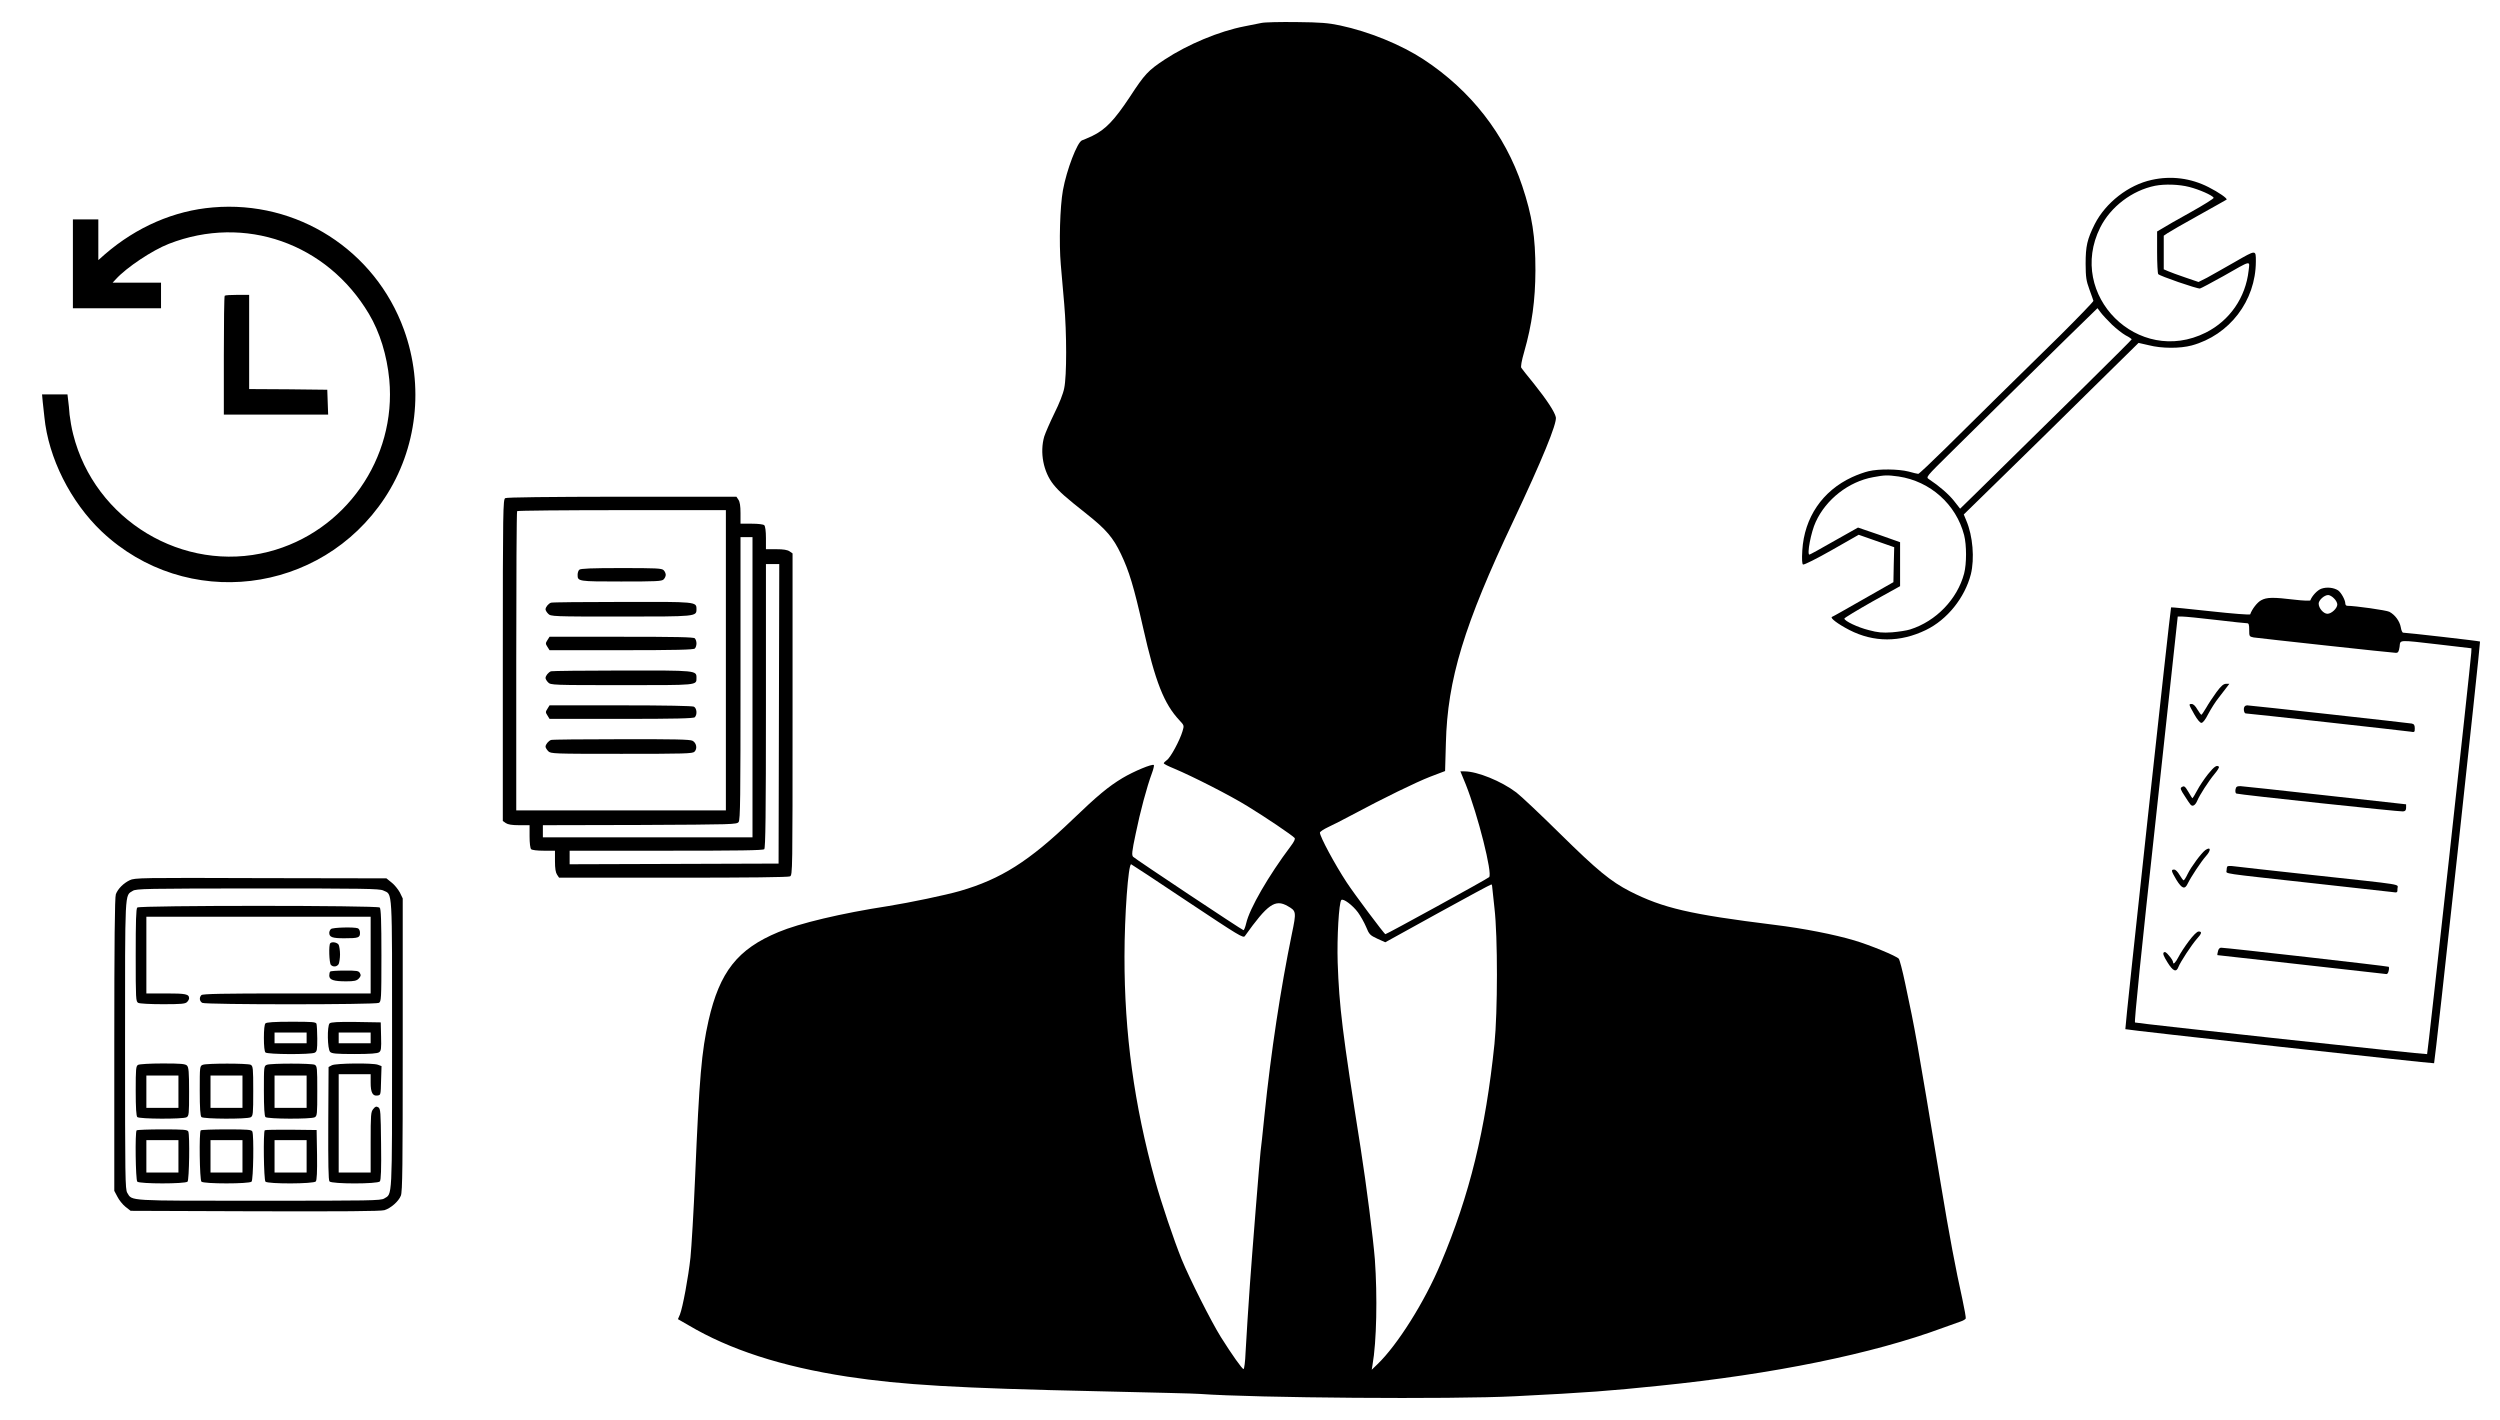 <?xml version="1.0" encoding="UTF-8"?>
<svg xmlns="http://www.w3.org/2000/svg" xmlns:xlink="http://www.w3.org/1999/xlink" width="88px" height="50px" viewBox="0 0 87 50" version="1.1">
<g id="surface1">
<path style=" stroke:none;fill-rule:nonzero;fill:rgb(0%,0%,0%);fill-opacity:1;" d="M 43.895 0.809 C 43.777 0.832 43.516 0.887 43.309 0.926 C 42.418 1.098 41.316 1.559 40.5 2.094 C 39.91 2.484 39.797 2.605 39.266 3.418 C 38.719 4.242 38.41 4.562 37.949 4.785 C 37.793 4.855 37.629 4.93 37.586 4.941 C 37.422 5 37.047 5.969 36.914 6.703 C 36.812 7.273 36.773 8.559 36.84 9.316 C 36.867 9.652 36.926 10.277 36.961 10.707 C 37.051 11.738 37.051 13.234 36.961 13.66 C 36.926 13.855 36.781 14.215 36.613 14.551 C 36.461 14.863 36.301 15.23 36.258 15.363 C 36.094 15.926 36.227 16.613 36.582 17.055 C 36.797 17.32 37.004 17.5 37.758 18.098 C 38.438 18.637 38.684 18.926 38.957 19.5 C 39.246 20.105 39.41 20.648 39.734 22.082 C 40.168 24.008 40.473 24.777 41.02 25.359 C 41.184 25.535 41.184 25.539 41.125 25.738 C 41.031 26.059 40.699 26.676 40.57 26.758 C 40.516 26.797 40.465 26.848 40.465 26.867 C 40.465 26.891 40.629 26.973 40.832 27.055 C 41.488 27.332 42.781 27.988 43.414 28.379 C 44.059 28.773 44.988 29.402 45.07 29.496 C 45.098 29.531 45.055 29.625 44.934 29.785 C 44.156 30.82 43.484 31.98 43.367 32.496 C 43.336 32.629 43.293 32.742 43.27 32.742 C 43.227 32.742 39.48 30.25 39.387 30.16 C 39.332 30.102 39.34 29.988 39.477 29.344 C 39.633 28.578 39.871 27.691 40.047 27.219 C 40.102 27.074 40.129 26.941 40.117 26.93 C 40.066 26.875 39.406 27.152 39.012 27.387 C 38.512 27.688 38.129 28.008 37.258 28.844 C 35.723 30.32 34.73 30.945 33.289 31.363 C 32.785 31.508 31.531 31.77 30.781 31.891 C 29.105 32.148 27.625 32.504 26.902 32.809 C 25.461 33.406 24.832 34.211 24.441 35.922 C 24.195 37.02 24.117 37.902 23.969 41.414 C 23.918 42.629 23.84 43.906 23.805 44.258 C 23.73 44.965 23.531 46.023 23.434 46.27 L 23.363 46.434 L 23.73 46.645 C 25.184 47.508 27.012 48.102 29.324 48.457 C 31.262 48.75 33.164 48.863 38.184 48.973 C 39.992 49.016 41.594 49.051 41.734 49.066 C 43.66 49.207 50.621 49.262 52.824 49.148 C 55.453 49.016 56.125 48.961 57.922 48.777 C 61.918 48.371 65.418 47.656 67.895 46.738 C 68.148 46.645 68.426 46.547 68.516 46.516 C 68.602 46.488 68.68 46.441 68.695 46.41 C 68.703 46.379 68.648 46.066 68.574 45.723 C 68.344 44.691 68.117 43.5 67.812 41.652 C 66.945 36.434 66.93 36.34 66.562 34.613 C 66.469 34.168 66.367 33.781 66.336 33.746 C 66.246 33.648 65.344 33.273 64.77 33.102 C 64.074 32.895 62.988 32.68 61.965 32.555 C 58.977 32.184 58.039 31.965 56.875 31.375 C 56.199 31.027 55.719 30.633 54.422 29.355 C 53.734 28.676 53.039 28.02 52.875 27.895 C 52.348 27.496 51.5 27.152 51.051 27.152 L 50.906 27.152 L 51.094 27.609 C 51.527 28.699 52.043 30.758 51.918 30.875 C 51.852 30.941 48.312 32.883 48.266 32.883 C 48.227 32.883 47.16 31.453 46.902 31.059 C 46.484 30.422 45.961 29.449 45.961 29.309 C 45.961 29.277 46.094 29.188 46.254 29.113 C 46.414 29.039 46.781 28.852 47.066 28.699 C 48.211 28.086 49.352 27.531 49.844 27.34 L 50.367 27.141 L 50.395 26.164 C 50.449 23.914 51.039 21.992 52.77 18.336 C 53.777 16.199 54.309 14.906 54.266 14.688 C 54.227 14.5 53.953 14.082 53.492 13.504 C 53.27 13.23 53.07 12.984 53.051 12.949 C 53.023 12.918 53.059 12.703 53.152 12.383 C 53.426 11.426 53.543 10.566 53.547 9.523 C 53.547 8.324 53.434 7.598 53.082 6.543 C 52.477 4.73 51.273 3.184 49.613 2.094 C 48.82 1.574 47.695 1.113 46.668 0.895 C 46.258 0.809 45.992 0.785 45.141 0.777 C 44.57 0.77 44.012 0.781 43.895 0.809 Z M 41.297 31.73 C 43.125 32.945 43.262 33.031 43.32 32.949 C 44.117 31.832 44.383 31.637 44.828 31.895 C 45.129 32.066 45.137 32.09 44.973 32.875 C 44.578 34.801 44.238 37.027 44.012 39.234 C 43.945 39.875 43.887 40.457 43.871 40.539 C 43.848 40.707 43.562 44.266 43.496 45.227 C 43.445 45.922 43.375 47.051 43.344 47.605 C 43.332 47.93 43.297 48.191 43.273 48.191 C 43.223 48.191 42.867 47.688 42.473 47.062 C 42.133 46.516 41.379 45.023 41.094 44.328 C 40.816 43.637 40.379 42.344 40.16 41.555 C 39.422 38.887 39.078 36.371 39.082 33.668 C 39.082 32.227 39.215 30.422 39.316 30.422 C 39.328 30.422 40.219 31.008 41.297 31.73 Z M 52.023 31.199 C 52.023 31.23 52.062 31.578 52.105 31.965 C 52.223 32.969 52.219 35.625 52.105 36.746 C 51.793 39.766 51.234 42.062 50.211 44.48 C 49.648 45.824 48.688 47.348 47.984 48.023 L 47.785 48.215 L 47.812 48.047 C 47.957 47.234 47.988 45.633 47.895 44.328 C 47.832 43.555 47.602 41.746 47.395 40.418 C 46.746 36.305 46.641 35.445 46.586 33.879 C 46.559 33.004 46.629 31.77 46.715 31.68 C 46.781 31.613 47.117 31.867 47.301 32.117 C 47.391 32.242 47.52 32.469 47.586 32.625 C 47.695 32.895 47.727 32.922 47.984 33.043 L 48.262 33.168 L 50.109 32.148 C 51.121 31.59 51.969 31.133 51.992 31.133 C 52.012 31.133 52.023 31.16 52.023 31.199 Z M 52.023 31.199 "/>
<path style=" stroke:none;fill-rule:nonzero;fill:rgb(0%,0%,0%);fill-opacity:1;" d="M 75.242 6.332 C 74.422 6.508 73.617 7.137 73.234 7.891 C 72.969 8.426 72.914 8.656 72.914 9.289 C 72.918 9.762 72.934 9.879 73.047 10.188 C 73.117 10.383 73.184 10.566 73.188 10.59 C 73.191 10.617 72.656 11.172 72 11.824 C 71.34 12.473 70.379 13.418 69.859 13.926 C 69.344 14.438 68.504 15.266 67.996 15.766 C 67.488 16.266 67.051 16.68 67.023 16.68 C 67 16.68 66.844 16.645 66.68 16.598 C 66.32 16.508 65.637 16.5 65.277 16.586 C 65.137 16.617 64.875 16.711 64.691 16.797 C 63.648 17.281 63.012 18.215 62.941 19.375 C 62.922 19.699 62.934 19.848 62.965 19.871 C 63 19.891 63.449 19.664 63.973 19.367 L 64.926 18.824 L 66.176 19.262 L 66.16 19.879 L 66.148 20.492 L 65.09 21.094 C 64.508 21.426 64.016 21.707 63.984 21.715 C 63.91 21.754 64.199 21.969 64.598 22.176 C 65.457 22.617 66.383 22.617 67.293 22.176 C 68.043 21.812 68.66 21.043 68.875 20.211 C 69.008 19.664 68.945 18.867 68.715 18.328 L 68.625 18.109 L 70.039 16.727 C 70.82 15.965 72.207 14.605 73.117 13.703 L 74.777 12.07 L 75.137 12.152 C 75.594 12.27 76.238 12.27 76.648 12.16 C 77.977 11.797 78.902 10.59 78.906 9.207 C 78.906 8.785 78.926 8.785 78.164 9.223 C 77.785 9.438 77.344 9.691 77.184 9.777 L 76.887 9.926 L 76.43 9.77 C 76.176 9.684 75.898 9.582 75.82 9.547 L 75.664 9.48 L 75.664 8.297 L 75.797 8.207 C 75.867 8.16 76.355 7.875 76.887 7.582 C 77.418 7.289 77.859 7.035 77.875 7.027 C 77.914 6.988 77.602 6.77 77.238 6.586 C 76.617 6.27 75.922 6.18 75.242 6.332 Z M 76.566 6.582 C 76.914 6.672 77.371 6.871 77.422 6.961 C 77.438 6.984 77.074 7.211 76.613 7.469 C 76.156 7.723 75.703 7.98 75.609 8.043 L 75.43 8.148 L 75.43 8.875 C 75.43 9.27 75.449 9.617 75.469 9.648 C 75.508 9.711 76.836 10.168 76.938 10.156 C 76.977 10.148 77.348 9.949 77.762 9.719 C 78.77 9.145 78.691 9.164 78.652 9.52 C 78.547 10.477 77.984 11.285 77.145 11.707 C 74.766 12.902 72.242 10.391 73.426 8.012 C 73.793 7.277 74.551 6.703 75.359 6.539 C 75.703 6.473 76.203 6.488 76.566 6.582 Z M 73.84 11.426 C 73.992 11.57 74.211 11.742 74.324 11.805 C 74.441 11.863 74.535 11.93 74.535 11.945 C 74.535 11.973 72.074 14.398 68.969 17.445 L 68.496 17.906 L 68.285 17.637 C 68.098 17.398 67.754 17.102 67.398 16.867 C 67.289 16.793 67.289 16.793 68.148 15.945 C 68.625 15.477 69.48 14.633 70.047 14.07 C 70.617 13.508 71.59 12.551 72.207 11.945 L 73.332 10.848 L 73.449 11.004 C 73.512 11.09 73.691 11.277 73.84 11.426 Z M 66.332 16.773 C 67.445 16.941 68.355 17.75 68.637 18.836 C 68.727 19.188 68.727 19.844 68.637 20.188 C 68.398 21.09 67.652 21.867 66.738 22.156 C 66.621 22.195 66.332 22.238 66.102 22.258 C 65.758 22.281 65.602 22.266 65.281 22.18 C 64.898 22.086 64.422 21.859 64.422 21.773 C 64.422 21.75 64.863 21.484 65.398 21.18 L 66.383 20.633 L 66.383 19.086 L 65.645 18.824 L 64.902 18.57 L 64.062 19.043 C 63.602 19.309 63.207 19.523 63.191 19.523 C 63.098 19.523 63.246 18.727 63.414 18.371 C 63.777 17.574 64.574 16.953 65.434 16.797 C 65.855 16.719 65.93 16.719 66.332 16.773 Z M 66.332 16.773 "/>
<path style=" stroke:none;fill-rule:nonzero;fill:rgb(0%,0%,0%);fill-opacity:1;" d="M 6.996 7.301 C 5.629 7.414 4.309 7.988 3.199 8.945 L 2.961 9.156 L 2.961 7.723 L 2.066 7.723 L 2.066 10.852 L 5.168 10.852 L 5.168 9.949 L 3.465 9.949 L 3.578 9.828 C 3.953 9.414 4.863 8.809 5.445 8.582 C 8.113 7.543 11.008 8.559 12.488 11.051 C 12.871 11.695 13.121 12.508 13.203 13.363 C 13.461 16.141 11.645 18.73 8.953 19.422 C 5.953 20.191 2.832 18.312 2.074 15.281 C 2.02 15.074 1.969 14.766 1.949 14.594 C 1.938 14.422 1.914 14.195 1.898 14.082 L 1.875 13.883 L 0.98 13.883 L 1.004 14.145 C 1.02 14.285 1.047 14.527 1.062 14.676 C 1.203 16.117 1.984 17.668 3.082 18.711 C 6.047 21.508 10.789 20.938 13.043 17.527 C 14.184 15.797 14.438 13.59 13.719 11.605 C 12.703 8.801 9.957 7.047 6.996 7.301 Z M 6.996 7.301 "/>
<path style=" stroke:none;fill-rule:nonzero;fill:rgb(0%,0%,0%);fill-opacity:1;" d="M 7.41 10.41 C 7.391 10.426 7.379 11.379 7.379 12.52 L 7.379 14.594 L 11.051 14.594 L 11.035 14.152 L 11.02 13.719 L 9.648 13.703 L 8.27 13.695 L 8.27 10.379 L 7.859 10.379 C 7.629 10.379 7.426 10.391 7.41 10.41 Z M 7.41 10.41 "/>
<path style=" stroke:none;fill-rule:nonzero;fill:rgb(0%,0%,0%);fill-opacity:1;" d="M 17.285 17.535 C 17.207 17.578 17.199 17.902 17.199 23.242 L 17.199 28.898 L 17.305 28.973 C 17.379 29.023 17.52 29.047 17.773 29.047 L 18.141 29.047 L 18.141 29.441 C 18.141 29.68 18.164 29.855 18.195 29.891 C 18.23 29.922 18.402 29.945 18.645 29.945 L 19.035 29.945 L 19.035 30.316 C 19.035 30.574 19.059 30.715 19.109 30.789 L 19.18 30.895 L 23.199 30.895 C 25.883 30.895 27.25 30.879 27.309 30.848 C 27.398 30.801 27.398 30.688 27.398 25.137 L 27.398 19.48 L 27.297 19.41 C 27.219 19.355 27.078 19.332 26.824 19.332 L 26.461 19.332 L 26.461 18.941 C 26.461 18.699 26.438 18.523 26.402 18.488 C 26.371 18.457 26.195 18.434 25.957 18.434 L 25.566 18.434 L 25.566 18.062 C 25.566 17.809 25.543 17.664 25.492 17.59 L 25.422 17.484 L 21.395 17.484 C 18.746 17.488 17.336 17.504 17.285 17.535 Z M 25.051 23.242 L 25.051 28.527 L 17.672 28.527 L 17.672 23.273 C 17.672 20.383 17.684 18.008 17.703 17.992 C 17.719 17.973 19.383 17.957 21.395 17.957 L 25.051 17.957 Z M 25.988 24.191 L 25.988 29.473 L 18.609 29.473 L 18.609 29.047 L 22.023 29.039 C 25.336 29.023 25.434 29.02 25.5 28.934 C 25.559 28.852 25.566 28.086 25.566 23.871 L 25.566 18.906 L 25.988 18.906 Z M 26.918 25.125 L 26.906 30.398 L 23.23 30.41 L 19.551 30.422 L 19.551 29.945 L 22.949 29.945 C 25.527 29.945 26.359 29.934 26.402 29.891 C 26.445 29.848 26.461 28.664 26.461 24.844 L 26.461 19.855 L 26.93 19.855 Z M 26.918 25.125 "/>
<path style=" stroke:none;fill-rule:nonzero;fill:rgb(0%,0%,0%);fill-opacity:1;" d="M 19.891 20.055 C 19.855 20.086 19.832 20.168 19.832 20.234 C 19.832 20.465 19.848 20.469 21.363 20.469 C 22.598 20.469 22.797 20.461 22.859 20.395 C 22.902 20.355 22.934 20.281 22.934 20.234 C 22.934 20.188 22.902 20.109 22.859 20.07 C 22.797 20.004 22.598 19.996 21.363 19.996 C 20.324 19.996 19.93 20.012 19.891 20.055 Z M 19.891 20.055 "/>
<path style=" stroke:none;fill-rule:nonzero;fill:rgb(0%,0%,0%);fill-opacity:1;" d="M 18.895 21.215 C 18.805 21.246 18.703 21.371 18.703 21.449 C 18.703 21.484 18.746 21.555 18.797 21.605 C 18.887 21.699 18.953 21.703 21.352 21.703 C 24.02 21.703 24.016 21.703 24.016 21.441 C 24.016 21.18 24.02 21.18 21.383 21.188 C 20.055 21.188 18.93 21.199 18.895 21.215 Z M 18.895 21.215 "/>
<path style=" stroke:none;fill-rule:nonzero;fill:rgb(0%,0%,0%);fill-opacity:1;" d="M 18.77 22.531 C 18.699 22.641 18.699 22.66 18.77 22.77 L 18.844 22.887 L 21.375 22.887 C 23.277 22.887 23.918 22.871 23.957 22.828 C 23.992 22.797 24.016 22.715 24.016 22.648 C 24.016 22.582 23.992 22.504 23.957 22.469 C 23.918 22.426 23.277 22.414 21.375 22.414 L 18.844 22.414 Z M 18.77 22.531 "/>
<path style=" stroke:none;fill-rule:nonzero;fill:rgb(0%,0%,0%);fill-opacity:1;" d="M 18.895 23.629 C 18.805 23.664 18.703 23.785 18.703 23.867 C 18.703 23.902 18.746 23.973 18.797 24.023 C 18.887 24.113 18.953 24.117 21.379 24.117 C 24.086 24.117 24.016 24.129 24.016 23.859 C 24.016 23.598 24.02 23.598 21.383 23.602 C 20.055 23.602 18.93 23.617 18.895 23.629 Z M 18.895 23.629 "/>
<path style=" stroke:none;fill-rule:nonzero;fill:rgb(0%,0%,0%);fill-opacity:1;" d="M 18.77 24.949 C 18.699 25.059 18.699 25.074 18.77 25.184 L 18.844 25.305 L 21.375 25.305 C 23.277 25.305 23.918 25.289 23.957 25.246 C 24.047 25.156 24.031 24.934 23.926 24.875 C 23.863 24.848 22.969 24.828 21.34 24.828 L 18.844 24.828 Z M 18.77 24.949 "/>
<path style=" stroke:none;fill-rule:nonzero;fill:rgb(0%,0%,0%);fill-opacity:1;" d="M 18.895 26.047 C 18.805 26.082 18.703 26.203 18.703 26.285 C 18.703 26.316 18.746 26.387 18.797 26.441 C 18.887 26.531 18.953 26.535 21.379 26.535 C 23.617 26.535 23.875 26.527 23.945 26.461 C 24.055 26.352 24.016 26.148 23.875 26.074 C 23.785 26.027 23.199 26.016 21.359 26.02 C 20.043 26.02 18.93 26.031 18.895 26.047 Z M 18.895 26.047 "/>
<path style=" stroke:none;fill-rule:nonzero;fill:rgb(0%,0%,0%);fill-opacity:1;" d="M 81.211 20.723 C 81.074 20.77 80.883 20.973 80.824 21.133 C 80.816 21.152 80.566 21.145 80.27 21.109 C 79.527 21.02 79.289 21.02 79.094 21.129 C 78.957 21.199 78.77 21.441 78.707 21.625 C 78.695 21.648 78.09 21.602 77.312 21.516 C 76.559 21.434 75.934 21.371 75.922 21.379 C 75.898 21.402 74.289 36.207 74.312 36.227 C 74.336 36.254 85.164 37.449 85.18 37.426 C 85.211 37.395 86.82 22.602 86.797 22.582 C 86.777 22.562 84.207 22.27 84.09 22.27 C 84.062 22.27 84.023 22.184 84.008 22.082 C 83.969 21.863 83.805 21.641 83.605 21.535 C 83.5 21.48 82.398 21.324 82.121 21.324 C 82.086 21.324 82.055 21.289 82.055 21.246 C 82.055 21.121 81.91 20.859 81.801 20.781 C 81.641 20.68 81.398 20.656 81.211 20.723 Z M 81.656 21.062 C 81.723 21.125 81.773 21.219 81.773 21.277 C 81.773 21.414 81.566 21.605 81.426 21.605 C 81.289 21.605 81.117 21.41 81.117 21.246 C 81.117 21.125 81.316 20.945 81.453 20.945 C 81.5 20.945 81.594 20.996 81.656 21.062 Z M 77.496 21.82 C 78.051 21.887 78.547 21.938 78.594 21.938 C 78.656 21.938 78.672 21.98 78.672 22.176 C 78.672 22.402 78.676 22.406 78.828 22.438 C 79.043 22.469 83.711 22.98 83.832 22.98 C 83.914 22.98 83.938 22.945 83.965 22.77 C 84 22.512 83.871 22.516 85.371 22.688 L 86.496 22.82 L 86.488 22.98 C 86.449 23.516 84.957 37.082 84.934 37.105 C 84.902 37.129 74.781 36.031 74.652 35.992 C 74.621 35.98 74.875 33.461 75.383 28.84 L 76.156 21.703 L 76.324 21.703 C 76.41 21.703 76.941 21.754 77.496 21.82 Z M 77.496 21.82 "/>
<path style=" stroke:none;fill-rule:nonzero;fill:rgb(0%,0%,0%);fill-opacity:1;" d="M 77.52 24.363 C 77.398 24.531 77.234 24.777 77.16 24.91 C 77.078 25.047 77.004 25.16 76.988 25.16 C 76.973 25.16 76.91 25.074 76.848 24.973 C 76.777 24.848 76.707 24.781 76.648 24.781 C 76.535 24.781 76.535 24.781 76.746 25.156 C 76.844 25.328 76.941 25.445 76.988 25.445 C 77.043 25.445 77.129 25.332 77.234 25.125 C 77.328 24.949 77.488 24.695 77.59 24.57 C 77.691 24.438 77.82 24.273 77.875 24.199 L 77.973 24.07 L 77.859 24.07 C 77.77 24.07 77.684 24.141 77.52 24.363 Z M 77.52 24.363 "/>
<path style=" stroke:none;fill-rule:nonzero;fill:rgb(0%,0%,0%);fill-opacity:1;" d="M 78.516 24.863 C 78.457 24.918 78.484 25.113 78.551 25.113 C 78.645 25.113 84.172 25.727 84.348 25.754 C 84.492 25.781 84.5 25.773 84.5 25.641 C 84.5 25.527 84.477 25.488 84.395 25.469 C 84.293 25.449 78.699 24.828 78.598 24.828 C 78.57 24.828 78.531 24.844 78.516 24.863 Z M 78.516 24.863 "/>
<path style=" stroke:none;fill-rule:nonzero;fill:rgb(0%,0%,0%);fill-opacity:1;" d="M 77.219 27.254 C 77.09 27.418 76.918 27.672 76.84 27.824 C 76.758 27.977 76.684 28.098 76.676 28.098 C 76.664 28.098 76.605 28.004 76.539 27.887 C 76.406 27.664 76.383 27.648 76.285 27.715 C 76.238 27.742 76.266 27.816 76.395 28.008 C 76.48 28.152 76.582 28.289 76.605 28.32 C 76.676 28.406 76.773 28.352 76.844 28.184 C 76.926 27.988 77.238 27.5 77.453 27.242 C 77.555 27.121 77.625 27.008 77.605 26.988 C 77.531 26.918 77.441 26.98 77.219 27.254 Z M 77.219 27.254 "/>
<path style=" stroke:none;fill-rule:nonzero;fill:rgb(0%,0%,0%);fill-opacity:1;" d="M 78.188 27.797 C 78.18 27.863 78.188 27.922 78.223 27.934 C 78.328 27.973 83.988 28.578 84.086 28.562 C 84.168 28.555 84.195 28.516 84.195 28.43 L 84.195 28.312 L 81.352 27.996 C 79.785 27.82 78.441 27.676 78.363 27.672 C 78.238 27.672 78.207 27.691 78.188 27.797 Z M 78.188 27.797 "/>
<path style=" stroke:none;fill-rule:nonzero;fill:rgb(0%,0%,0%);fill-opacity:1;" d="M 77.129 29.922 C 76.988 30.027 76.629 30.508 76.504 30.766 C 76.445 30.891 76.383 30.988 76.363 30.988 C 76.348 30.988 76.281 30.902 76.223 30.801 C 76.156 30.688 76.082 30.609 76.031 30.609 C 75.914 30.609 75.922 30.652 76.109 30.969 C 76.301 31.281 76.406 31.32 76.504 31.109 C 76.625 30.863 76.973 30.336 77.148 30.137 C 77.336 29.93 77.324 29.789 77.129 29.922 Z M 77.129 29.922 "/>
<path style=" stroke:none;fill-rule:nonzero;fill:rgb(0%,0%,0%);fill-opacity:1;" d="M 77.906 30.496 C 77.887 30.516 77.875 30.578 77.875 30.641 C 77.875 30.766 77.598 30.723 80.883 31.086 C 82.312 31.242 83.578 31.383 83.691 31.398 C 83.891 31.426 83.891 31.426 83.891 31.281 C 83.891 31.109 84.238 31.164 80.906 30.801 C 79.484 30.645 78.234 30.508 78.129 30.492 C 78.023 30.477 77.926 30.48 77.906 30.496 Z M 77.906 30.496 "/>
<path style=" stroke:none;fill-rule:nonzero;fill:rgb(0%,0%,0%);fill-opacity:1;" d="M 76.543 33.133 C 76.402 33.32 76.242 33.566 76.188 33.676 C 76.082 33.883 75.992 33.973 75.992 33.871 C 75.992 33.832 75.934 33.734 75.855 33.645 C 75.754 33.52 75.707 33.492 75.664 33.527 C 75.625 33.566 75.66 33.656 75.793 33.871 C 75.988 34.188 76.105 34.238 76.18 34.039 C 76.25 33.859 76.637 33.27 76.82 33.059 C 77.004 32.859 77.02 32.789 76.891 32.789 C 76.836 32.789 76.703 32.918 76.543 33.133 Z M 76.543 33.133 "/>
<path style=" stroke:none;fill-rule:nonzero;fill:rgb(0%,0%,0%);fill-opacity:1;" d="M 77.574 33.48 C 77.555 33.555 77.543 33.609 77.555 33.621 C 77.562 33.625 78.871 33.77 80.457 33.945 C 82.047 34.121 83.395 34.273 83.445 34.281 C 83.527 34.301 83.555 34.277 83.578 34.184 C 83.598 34.113 83.598 34.047 83.582 34.031 C 83.559 34.008 77.887 33.363 77.68 33.359 C 77.633 33.359 77.586 33.41 77.574 33.48 Z M 77.574 33.48 "/>
<path style=" stroke:none;fill-rule:nonzero;fill:rgb(0%,0%,0%);fill-opacity:1;" d="M 4.066 30.984 C 3.844 31.09 3.648 31.289 3.578 31.477 C 3.539 31.566 3.523 33.238 3.523 36.766 L 3.523 41.918 L 3.633 42.125 C 3.688 42.238 3.816 42.398 3.914 42.477 L 4.098 42.621 L 8.473 42.637 C 11.547 42.645 12.906 42.637 13.031 42.598 C 13.254 42.531 13.531 42.289 13.609 42.09 C 13.668 41.965 13.676 41.008 13.676 36.781 L 13.676 31.625 L 13.574 31.414 C 13.512 31.301 13.383 31.141 13.285 31.066 L 13.102 30.918 L 8.68 30.91 C 4.445 30.895 4.242 30.898 4.066 30.984 Z M 12.988 31.344 C 13.324 31.508 13.301 31.125 13.301 36.746 C 13.301 42.297 13.312 42.012 13.023 42.188 C 12.895 42.262 12.559 42.266 8.625 42.266 C 3.949 42.266 4.156 42.281 3.98 41.988 C 3.906 41.859 3.902 41.477 3.902 36.793 C 3.902 31.266 3.887 31.535 4.172 31.359 C 4.289 31.281 4.633 31.277 8.566 31.273 C 12.289 31.273 12.859 31.281 12.988 31.344 Z M 12.988 31.344 "/>
<path style=" stroke:none;fill-rule:nonzero;fill:rgb(0%,0%,0%);fill-opacity:1;" d="M 4.332 31.945 C 4.289 31.988 4.277 32.426 4.277 33.629 C 4.277 35.184 4.281 35.254 4.367 35.301 C 4.418 35.328 4.789 35.348 5.234 35.348 C 5.875 35.348 6.02 35.336 6.082 35.273 C 6.125 35.234 6.156 35.172 6.156 35.141 C 6.156 34.992 6.039 34.969 5.348 34.969 L 4.652 34.969 L 4.652 32.27 L 12.547 32.27 L 12.547 34.969 L 9.598 34.969 C 7.363 34.969 6.633 34.984 6.59 35.027 C 6.504 35.113 6.523 35.246 6.621 35.301 C 6.75 35.367 12.707 35.367 12.836 35.301 C 12.918 35.254 12.926 35.184 12.926 33.629 C 12.926 32.426 12.91 31.988 12.867 31.945 C 12.789 31.867 4.414 31.867 4.332 31.945 Z M 4.332 31.945 "/>
<path style=" stroke:none;fill-rule:nonzero;fill:rgb(0%,0%,0%);fill-opacity:1;" d="M 11.148 32.703 C 11.113 32.738 11.09 32.793 11.09 32.836 C 11.09 32.988 11.199 33.027 11.613 33.027 C 12.117 33.027 12.172 33.008 12.172 32.836 C 12.172 32.762 12.141 32.695 12.098 32.676 C 11.961 32.625 11.207 32.645 11.148 32.703 Z M 11.148 32.703 "/>
<path style=" stroke:none;fill-rule:nonzero;fill:rgb(0%,0%,0%);fill-opacity:1;" d="M 11.125 33.203 C 11.066 33.258 11.086 33.902 11.148 33.965 C 11.23 34.051 11.363 34.031 11.422 33.934 C 11.445 33.879 11.469 33.727 11.469 33.594 C 11.469 33.461 11.445 33.312 11.422 33.258 C 11.375 33.172 11.184 33.137 11.125 33.203 Z M 11.125 33.203 "/>
<path style=" stroke:none;fill-rule:nonzero;fill:rgb(0%,0%,0%);fill-opacity:1;" d="M 11.125 34.199 C 11.105 34.211 11.09 34.277 11.09 34.34 C 11.09 34.492 11.246 34.543 11.684 34.543 C 11.969 34.543 12.051 34.523 12.125 34.449 C 12.199 34.371 12.211 34.328 12.172 34.258 C 12.125 34.172 12.074 34.164 11.637 34.164 C 11.375 34.164 11.137 34.18 11.125 34.199 Z M 11.125 34.199 "/>
<path style=" stroke:none;fill-rule:nonzero;fill:rgb(0%,0%,0%);fill-opacity:1;" d="M 8.844 36.023 C 8.809 36.059 8.789 36.246 8.789 36.535 C 8.789 36.824 8.809 37.008 8.844 37.047 C 8.914 37.117 10.441 37.125 10.578 37.055 C 10.66 37.012 10.668 36.949 10.668 36.559 C 10.668 36.316 10.652 36.082 10.641 36.039 C 10.617 35.973 10.496 35.965 9.758 35.965 C 9.156 35.965 8.883 35.984 8.844 36.023 Z M 10.293 36.535 L 10.293 36.723 L 9.164 36.723 L 9.164 36.344 L 10.293 36.344 Z M 10.293 36.535 "/>
<path style=" stroke:none;fill-rule:nonzero;fill:rgb(0%,0%,0%);fill-opacity:1;" d="M 11.102 36.023 C 11.012 36.113 11.023 36.93 11.121 37.027 C 11.18 37.086 11.324 37.102 11.98 37.102 C 12.539 37.102 12.789 37.082 12.844 37.039 C 12.914 36.992 12.926 36.914 12.914 36.484 L 12.902 35.988 L 12.031 35.973 C 11.391 35.965 11.145 35.98 11.102 36.023 Z M 12.547 36.535 L 12.547 36.723 L 11.422 36.723 L 11.422 36.344 L 12.547 36.344 Z M 12.547 36.535 "/>
<path style=" stroke:none;fill-rule:nonzero;fill:rgb(0%,0%,0%);fill-opacity:1;" d="M 4.359 37.484 C 4.285 37.527 4.277 37.625 4.277 38.395 C 4.277 39.008 4.297 39.281 4.332 39.32 C 4.402 39.391 5.93 39.398 6.066 39.328 C 6.152 39.281 6.156 39.219 6.156 38.43 C 6.156 37.723 6.141 37.57 6.082 37.508 C 6.02 37.449 5.875 37.434 5.227 37.434 C 4.781 37.434 4.402 37.457 4.359 37.484 Z M 5.781 38.43 L 5.781 38.996 L 4.652 38.996 L 4.652 37.859 L 5.781 37.859 Z M 5.781 38.43 "/>
<path style=" stroke:none;fill-rule:nonzero;fill:rgb(0%,0%,0%);fill-opacity:1;" d="M 6.641 37.48 C 6.531 37.523 6.531 37.539 6.531 38.395 C 6.531 39.008 6.551 39.281 6.59 39.32 C 6.66 39.391 8.188 39.398 8.324 39.328 C 8.406 39.281 8.414 39.219 8.414 38.406 C 8.414 37.59 8.406 37.527 8.324 37.48 C 8.211 37.426 6.785 37.426 6.641 37.48 Z M 8.035 38.43 L 8.035 38.996 L 6.91 38.996 L 6.91 37.859 L 8.035 37.859 Z M 8.035 38.43 "/>
<path style=" stroke:none;fill-rule:nonzero;fill:rgb(0%,0%,0%);fill-opacity:1;" d="M 8.895 37.48 C 8.789 37.523 8.789 37.539 8.789 38.395 C 8.789 39.008 8.809 39.281 8.844 39.32 C 8.914 39.391 10.441 39.398 10.578 39.328 C 10.664 39.281 10.668 39.219 10.668 38.406 C 10.668 37.59 10.664 37.527 10.578 37.48 C 10.465 37.426 9.043 37.426 8.895 37.48 Z M 10.293 38.43 L 10.293 38.996 L 9.164 38.996 L 9.164 37.859 L 10.293 37.859 Z M 10.293 38.43 "/>
<path style=" stroke:none;fill-rule:nonzero;fill:rgb(0%,0%,0%);fill-opacity:1;" d="M 11.184 37.496 L 11.066 37.559 L 11.055 39.539 C 11.051 40.965 11.059 41.543 11.098 41.586 C 11.176 41.68 12.793 41.68 12.871 41.586 C 12.91 41.543 12.926 41.152 12.914 40.277 C 12.902 39.133 12.895 39.027 12.816 38.977 C 12.746 38.938 12.711 38.945 12.637 39.039 C 12.555 39.141 12.547 39.23 12.547 40.211 L 12.547 41.273 L 11.422 41.273 L 11.422 37.812 L 12.547 37.812 L 12.547 38.109 C 12.547 38.457 12.617 38.59 12.789 38.562 C 12.902 38.547 12.902 38.539 12.914 38.035 L 12.93 37.527 L 12.805 37.48 C 12.625 37.41 11.324 37.426 11.184 37.496 Z M 11.184 37.496 "/>
<path style=" stroke:none;fill-rule:nonzero;fill:rgb(0%,0%,0%);fill-opacity:1;" d="M 4.309 39.789 C 4.25 39.844 4.273 41.531 4.332 41.594 C 4.414 41.676 6.02 41.676 6.102 41.594 C 6.16 41.531 6.184 39.977 6.129 39.832 C 6.105 39.766 5.977 39.754 5.223 39.754 C 4.738 39.754 4.324 39.77 4.309 39.789 Z M 5.781 40.703 L 5.781 41.273 L 4.652 41.273 L 4.652 40.133 L 5.781 40.133 Z M 5.781 40.703 "/>
<path style=" stroke:none;fill-rule:nonzero;fill:rgb(0%,0%,0%);fill-opacity:1;" d="M 6.566 39.789 C 6.504 39.844 6.527 41.531 6.59 41.594 C 6.668 41.676 8.277 41.676 8.355 41.594 C 8.418 41.531 8.441 39.977 8.383 39.832 C 8.359 39.766 8.234 39.754 7.477 39.754 C 6.992 39.754 6.578 39.77 6.566 39.789 Z M 8.035 40.703 L 8.035 41.273 L 6.91 41.273 L 6.91 40.133 L 8.035 40.133 Z M 8.035 40.703 "/>
<path style=" stroke:none;fill-rule:nonzero;fill:rgb(0%,0%,0%);fill-opacity:1;" d="M 8.82 39.785 C 8.762 39.844 8.785 41.531 8.844 41.594 C 8.93 41.68 10.547 41.676 10.617 41.586 C 10.652 41.543 10.668 41.254 10.66 40.652 L 10.645 39.777 L 9.746 39.766 C 9.258 39.762 8.84 39.77 8.82 39.785 Z M 10.293 40.703 L 10.293 41.273 L 9.164 41.273 L 9.164 40.133 L 10.293 40.133 Z M 10.293 40.703 "/>
</g>
</svg>
